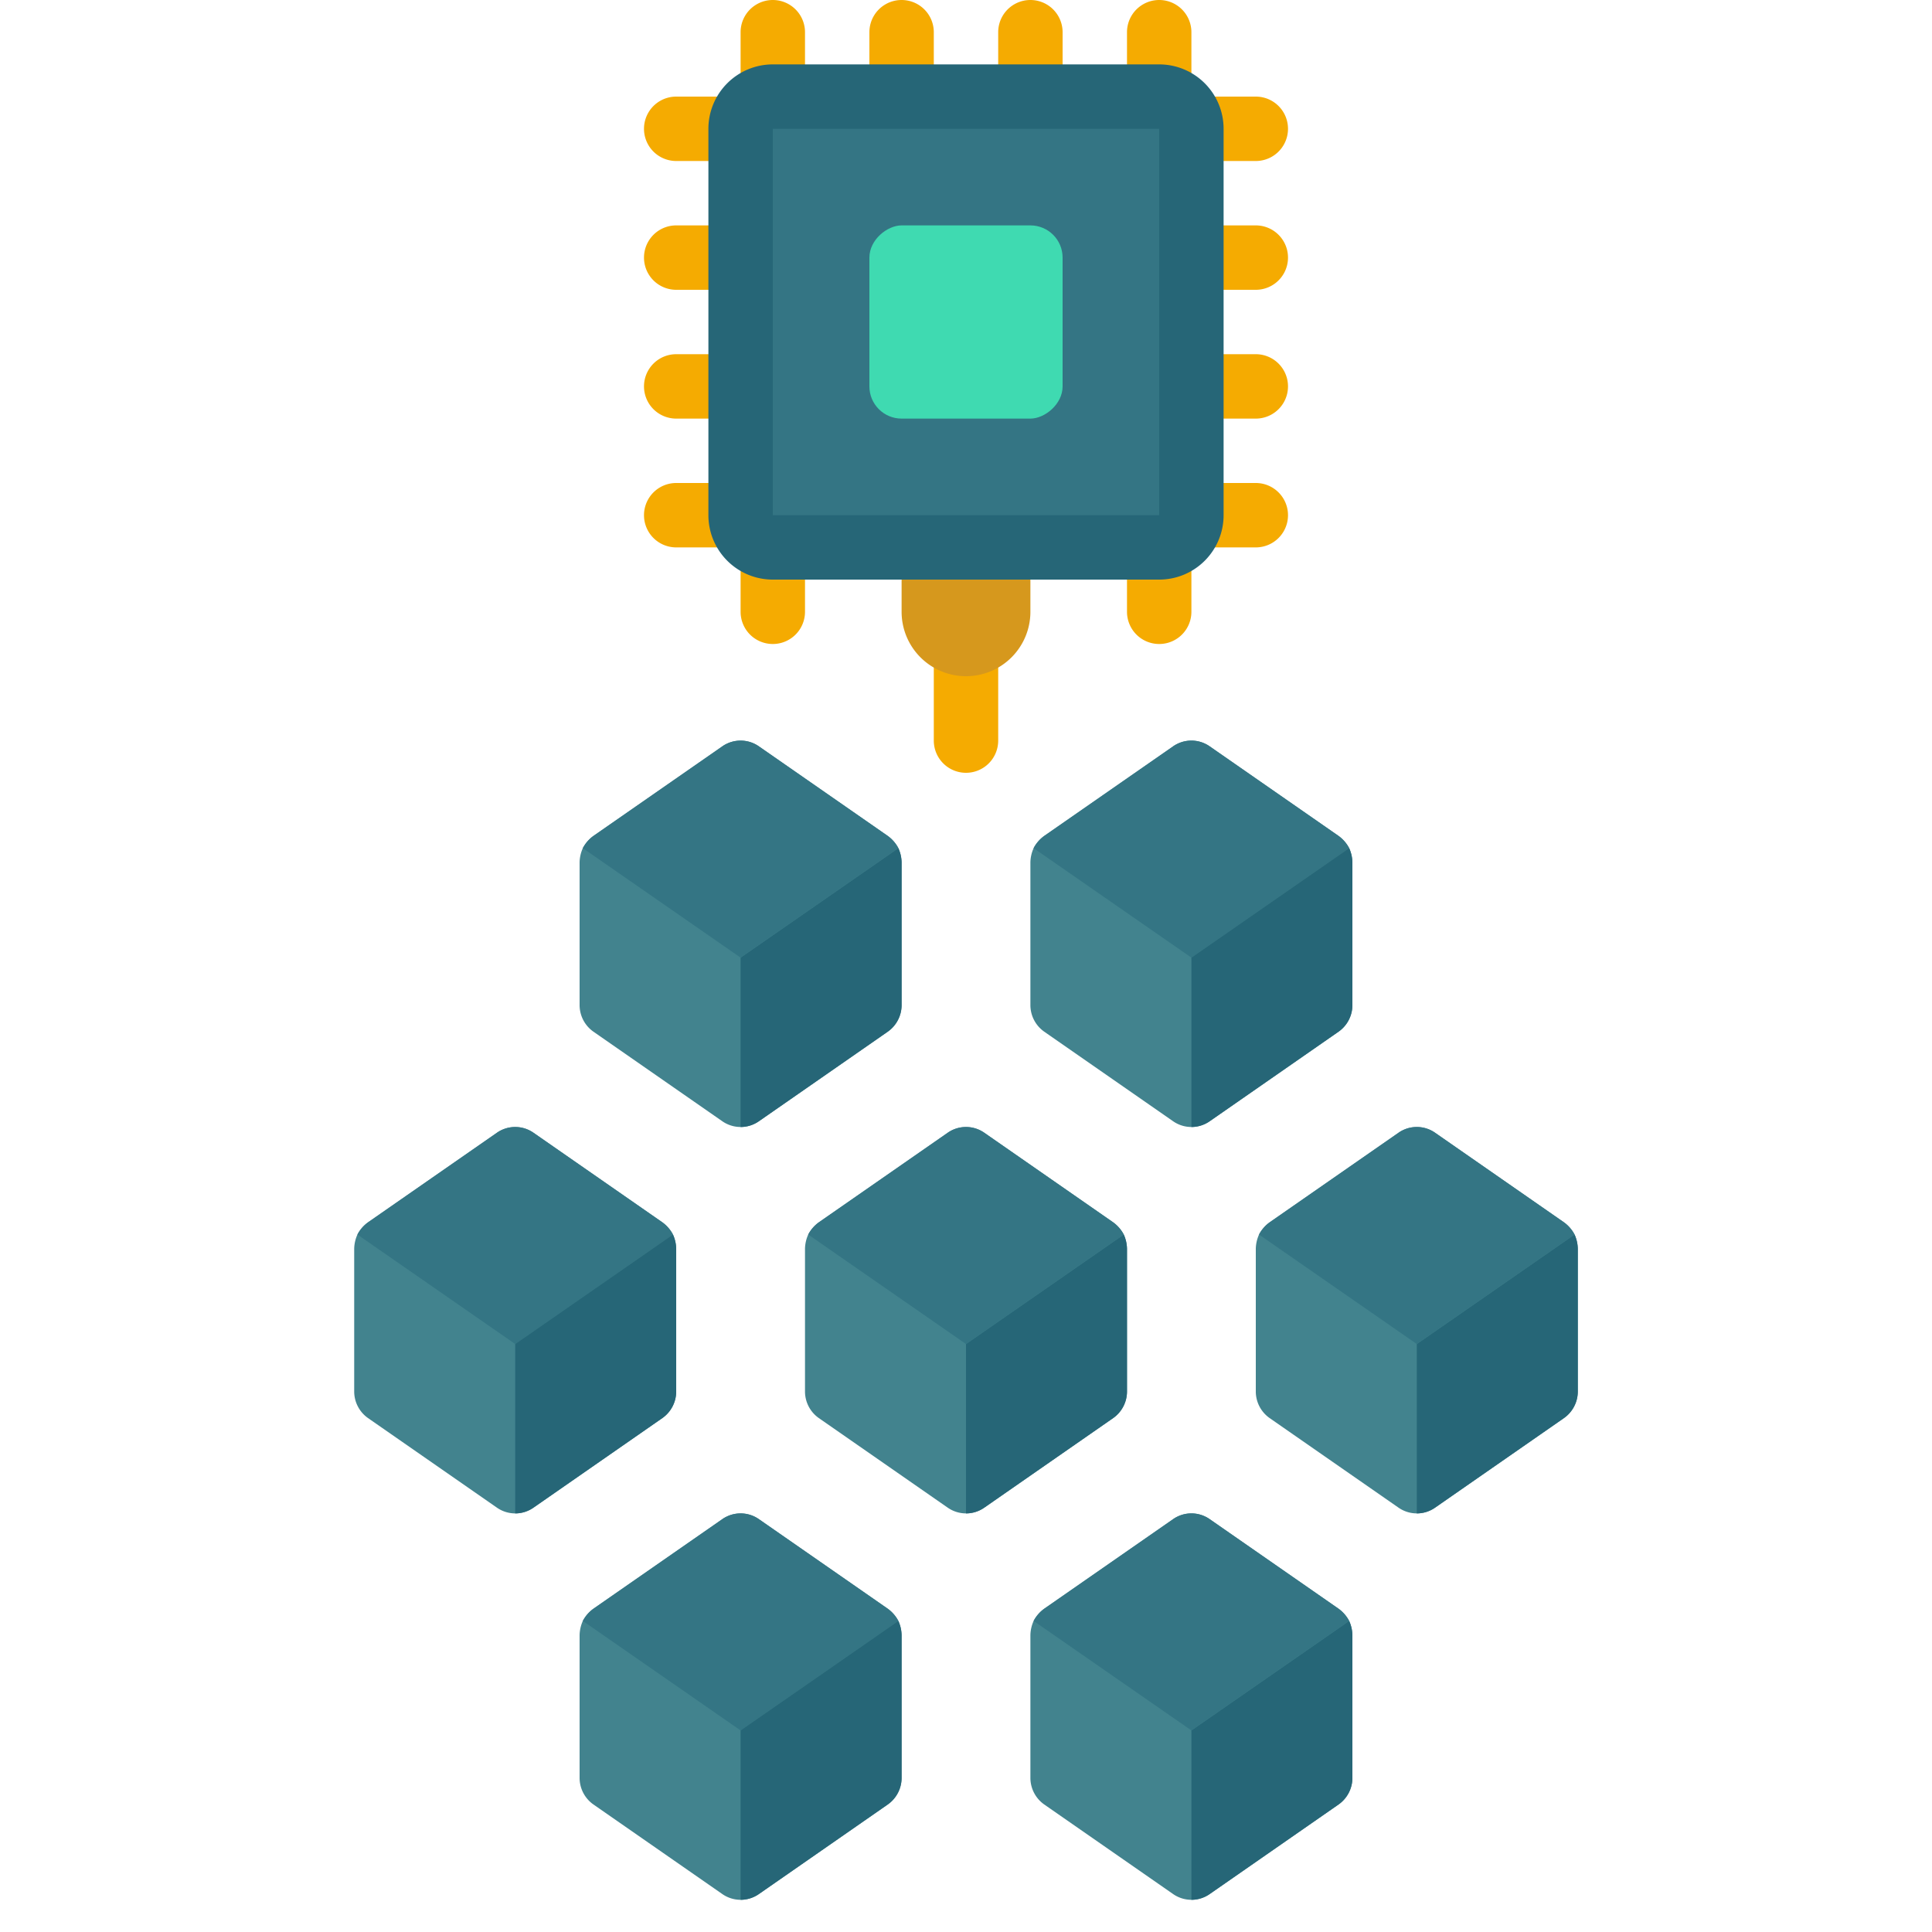 <svg id="Icons" height="512" viewBox="0 0 60 60" width="512" xmlns="http://www.w3.org/2000/svg"><g fill="#f5ab01"><path d="m24 4a1 1 0 0 1 -1-1v-2a1 1 0 0 1 2 0v2a1 1 0 0 1 -1 1z"/><path d="m28 4a1 1 0 0 1 -1-1v-2a1 1 0 0 1 2 0v2a1 1 0 0 1 -1 1z"/><path d="m32 4a1 1 0 0 1 -1-1v-2a1 1 0 0 1 2 0v2a1 1 0 0 1 -1 1z"/><path d="m36 4a1 1 0 0 1 -1-1v-2a1 1 0 0 1 2 0v2a1 1 0 0 1 -1 1z"/><path d="m23 17h-2a1 1 0 0 1 0-2h2a1 1 0 0 1 0 2z"/><path d="m23 13h-2a1 1 0 0 1 0-2h2a1 1 0 0 1 0 2z"/><path d="m23 9h-2a1 1 0 0 1 0-2h2a1 1 0 0 1 0 2z"/><path d="m23 5h-2a1 1 0 0 1 0-2h2a1 1 0 0 1 0 2z"/><path d="m36 20a1 1 0 0 1 -1-1v-2a1 1 0 0 1 2 0v2a1 1 0 0 1 -1 1z"/><path d="m24 20a1 1 0 0 1 -1-1v-2a1 1 0 0 1 2 0v2a1 1 0 0 1 -1 1z"/><path d="m39 5h-2a1 1 0 0 1 0-2h2a1 1 0 0 1 0 2z"/><path d="m39 9h-2a1 1 0 0 1 0-2h2a1 1 0 0 1 0 2z"/><path d="m39 13h-2a1 1 0 0 1 0-2h2a1 1 0 0 1 0 2z"/><path d="m39 17h-2a1 1 0 0 1 0-2h2a1 1 0 0 1 0 2z"/><path d="m30 24a1 1 0 0 1 -1-1v-3a1 1 0 1 1 2 0v3a1 1 0 0 1 -1 1z"/></g><path d="m35 43.22v-4.44a1.129 1.129 0 0 0 -.1-.44 1.1 1.1 0 0 0 -.33-.38l-4-2.78a.992.992 0 0 0 -1.14 0l-4 2.78a1.1 1.1 0 0 0 -.33.38 1.129 1.129 0 0 0 -.1.44v4.44a1.01 1.01 0 0 0 .43.82l4 2.78a.993.993 0 0 0 1.14 0l4-2.78a1.01 1.01 0 0 0 .43-.82z" fill="#42838e"/><path d="m21 43.22v-4.44a1.129 1.129 0 0 0 -.1-.44 1.1 1.1 0 0 0 -.33-.38l-4-2.78a.993.993 0 0 0 -1.14 0l-4 2.78a1.1 1.1 0 0 0 -.33.38 1.129 1.129 0 0 0 -.1.44v4.44a1.01 1.01 0 0 0 .43.82l4 2.78a.992.992 0 0 0 1.14 0l4-2.78a1.01 1.01 0 0 0 .43-.82z" fill="#42838e"/><path d="m41.57 49.96-4-2.78a.992.992 0 0 0 -1.14 0l-4 2.78a1.1 1.1 0 0 0 -.33.38 1.129 1.129 0 0 0 -.1.44v4.44a1.01 1.01 0 0 0 .43.82l4 2.78a.993.993 0 0 0 1.14 0l4-2.78a1.01 1.01 0 0 0 .43-.82v-4.44a1.129 1.129 0 0 0 -.1-.44 1.1 1.1 0 0 0 -.33-.38z" fill="#42838e"/><path d="m27.57 49.96-4-2.78a.993.993 0 0 0 -1.14 0l-4 2.78a1.1 1.1 0 0 0 -.33.38 1.129 1.129 0 0 0 -.1.44v4.44a1.01 1.01 0 0 0 .43.82l4 2.78a.992.992 0 0 0 1.14 0l4-2.78a1.01 1.01 0 0 0 .43-.82v-4.44a1.129 1.129 0 0 0 -.1-.44 1.1 1.1 0 0 0 -.33-.38z" fill="#42838e"/><path d="m32.43 32.04 4 2.78a.993.993 0 0 0 1.14 0l4-2.78a1.01 1.01 0 0 0 .43-.82v-4.44a1.129 1.129 0 0 0 -.1-.44 1.1 1.1 0 0 0 -.33-.38l-4-2.78a.992.992 0 0 0 -1.14 0l-4 2.78a1.1 1.1 0 0 0 -.33.38 1.129 1.129 0 0 0 -.1.44v4.44a1.01 1.01 0 0 0 .43.82z" fill="#42838e"/><path d="m18.43 32.04 4 2.78a.993.993 0 0 0 1.14 0l4-2.78a1.01 1.01 0 0 0 .43-.82v-4.44a1.129 1.129 0 0 0 -.1-.44 1.1 1.1 0 0 0 -.33-.38l-4-2.78a.993.993 0 0 0 -1.14 0l-4 2.78a1.1 1.1 0 0 0 -.33.38 1.129 1.129 0 0 0 -.1.44v4.44a1.01 1.01 0 0 0 .43.82z" fill="#42838e"/><path d="m48.9 38.34a1.1 1.1 0 0 0 -.33-.38l-4-2.78a.992.992 0 0 0 -1.14 0l-4 2.78a1.1 1.1 0 0 0 -.33.38 1.129 1.129 0 0 0 -.1.44v4.44a1.01 1.01 0 0 0 .43.82l4 2.78a.993.993 0 0 0 1.14 0l4-2.78a1.01 1.01 0 0 0 .43-.82v-4.44a1.129 1.129 0 0 0 -.1-.44z" fill="#42838e"/><path d="m35 38.78v4.44a1.01 1.01 0 0 1 -.43.82l-4 2.78a.988.988 0 0 1 -.57.18v-5.26l4.9-3.4a1.129 1.129 0 0 1 .1.44z" fill="#266677"/><path d="m34.9 38.34-4.9 3.4-4.9-3.4a1.1 1.1 0 0 1 .33-.38l4-2.78a.993.993 0 0 1 1.14 0l4 2.78a1.1 1.1 0 0 1 .33.38z" fill="#347584"/><path d="m34.91 38.33-.01.01" fill="#42838e"/><path d="m25.1 38.34-.01-.01" fill="#42838e"/><path d="m20.9 38.34-4.9 3.4-4.9-3.4a1.1 1.1 0 0 1 .33-.38l4-2.78a.993.993 0 0 1 1.14 0l4 2.78a1.1 1.1 0 0 1 .33.38z" fill="#347584"/><path d="m21 38.78v4.44a1.01 1.01 0 0 1 -.43.82l-4 2.78a.988.988 0 0 1 -.57.18v-5.26l4.9-3.4a1.129 1.129 0 0 1 .1.44z" fill="#266677"/><path d="m20.91 38.33-.01.01" fill="#42838e"/><path d="m11.1 38.34-.01-.01" fill="#42838e"/><path d="m42 50.78v4.44a1.01 1.01 0 0 1 -.43.82l-4 2.78a.988.988 0 0 1 -.57.18v-5.26l4.9-3.4a1.129 1.129 0 0 1 .1.44z" fill="#266677"/><path d="m41.9 50.34-4.9 3.4-4.9-3.4a1.1 1.1 0 0 1 .33-.38l4-2.78a.992.992 0 0 1 1.14 0l4 2.78a1.1 1.1 0 0 1 .33.38z" fill="#347584"/><path d="m41.91 50.33-.01.01" fill="#42838e"/><path d="m32.1 50.34-.01-.01" fill="#42838e"/><path d="m27.9 50.34-4.9 3.4-4.9-3.4a1.1 1.1 0 0 1 .33-.38l4-2.78a.993.993 0 0 1 1.14 0l4 2.78a1.1 1.1 0 0 1 .33.38z" fill="#347584"/><path d="m28 50.78v4.44a1.01 1.01 0 0 1 -.43.82l-4 2.78a.988.988 0 0 1 -.57.18v-5.26l4.9-3.4a1.129 1.129 0 0 1 .1.44z" fill="#266677"/><path d="m27.91 50.33-.01.01" fill="#42838e"/><path d="m18.1 50.34-.01-.01" fill="#42838e"/><path d="m41.9 26.34-4.9 3.4-4.9-3.4a1.1 1.1 0 0 1 .33-.38l4-2.78a.992.992 0 0 1 1.14 0l4 2.78a1.1 1.1 0 0 1 .33.38z" fill="#347584"/><path d="m42 26.78v4.44a1.01 1.01 0 0 1 -.43.82l-4 2.78a.988.988 0 0 1 -.57.18v-5.26l4.9-3.4a1.129 1.129 0 0 1 .1.44z" fill="#266677"/><path d="m41.91 26.33-.01.01" fill="#42838e"/><path d="m32.1 26.34-.01-.01" fill="#42838e"/><path d="m28 26.78v4.44a1.01 1.01 0 0 1 -.43.82l-4 2.78a.988.988 0 0 1 -.57.18v-5.26l4.9-3.4a1.129 1.129 0 0 1 .1.44z" fill="#266677"/><path d="m27.9 26.34-4.9 3.4-4.9-3.4a1.1 1.1 0 0 1 .33-.38l4-2.78a.993.993 0 0 1 1.14 0l4 2.78a1.1 1.1 0 0 1 .33.38z" fill="#347584"/><path d="m27.91 26.33-.01.01" fill="#42838e"/><path d="m18.1 26.34-.01-.01" fill="#42838e"/><path d="m49 38.78v4.44a1.01 1.01 0 0 1 -.43.82l-4 2.78a.988.988 0 0 1 -.57.18v-5.26l4.9-3.4a1.129 1.129 0 0 1 .1.44z" fill="#266677"/><path d="m48.9 38.34-4.9 3.4-4.9-3.4a1.1 1.1 0 0 1 .33-.38l4-2.78a.992.992 0 0 1 1.14 0l4 2.78a1.1 1.1 0 0 1 .33.38z" fill="#347584"/><path d="m48.91 38.33-.01.01" fill="#42838e"/><path d="m39.1 38.34-.01-.01" fill="#42838e"/><rect fill="#347584" height="14" rx="1" transform="matrix(0 1 -1 0 40 -20)" width="14" x="23" y="3"/><rect fill="#3fdab1" height="6" rx="1" transform="matrix(0 1 -1 0 40 -20)" width="6" x="27" y="7"/><path d="m28 17v2a2 2 0 0 0 2 2 2 2 0 0 0 2-2v-2z" fill="#d6981d"/><path d="m36 18h-12a2 2 0 0 1 -2-2v-12a2 2 0 0 1 2-2h12a2 2 0 0 1 2 2v12a2 2 0 0 1 -2 2zm-12-14v12h12v-12z" fill="#266677"/></svg>
